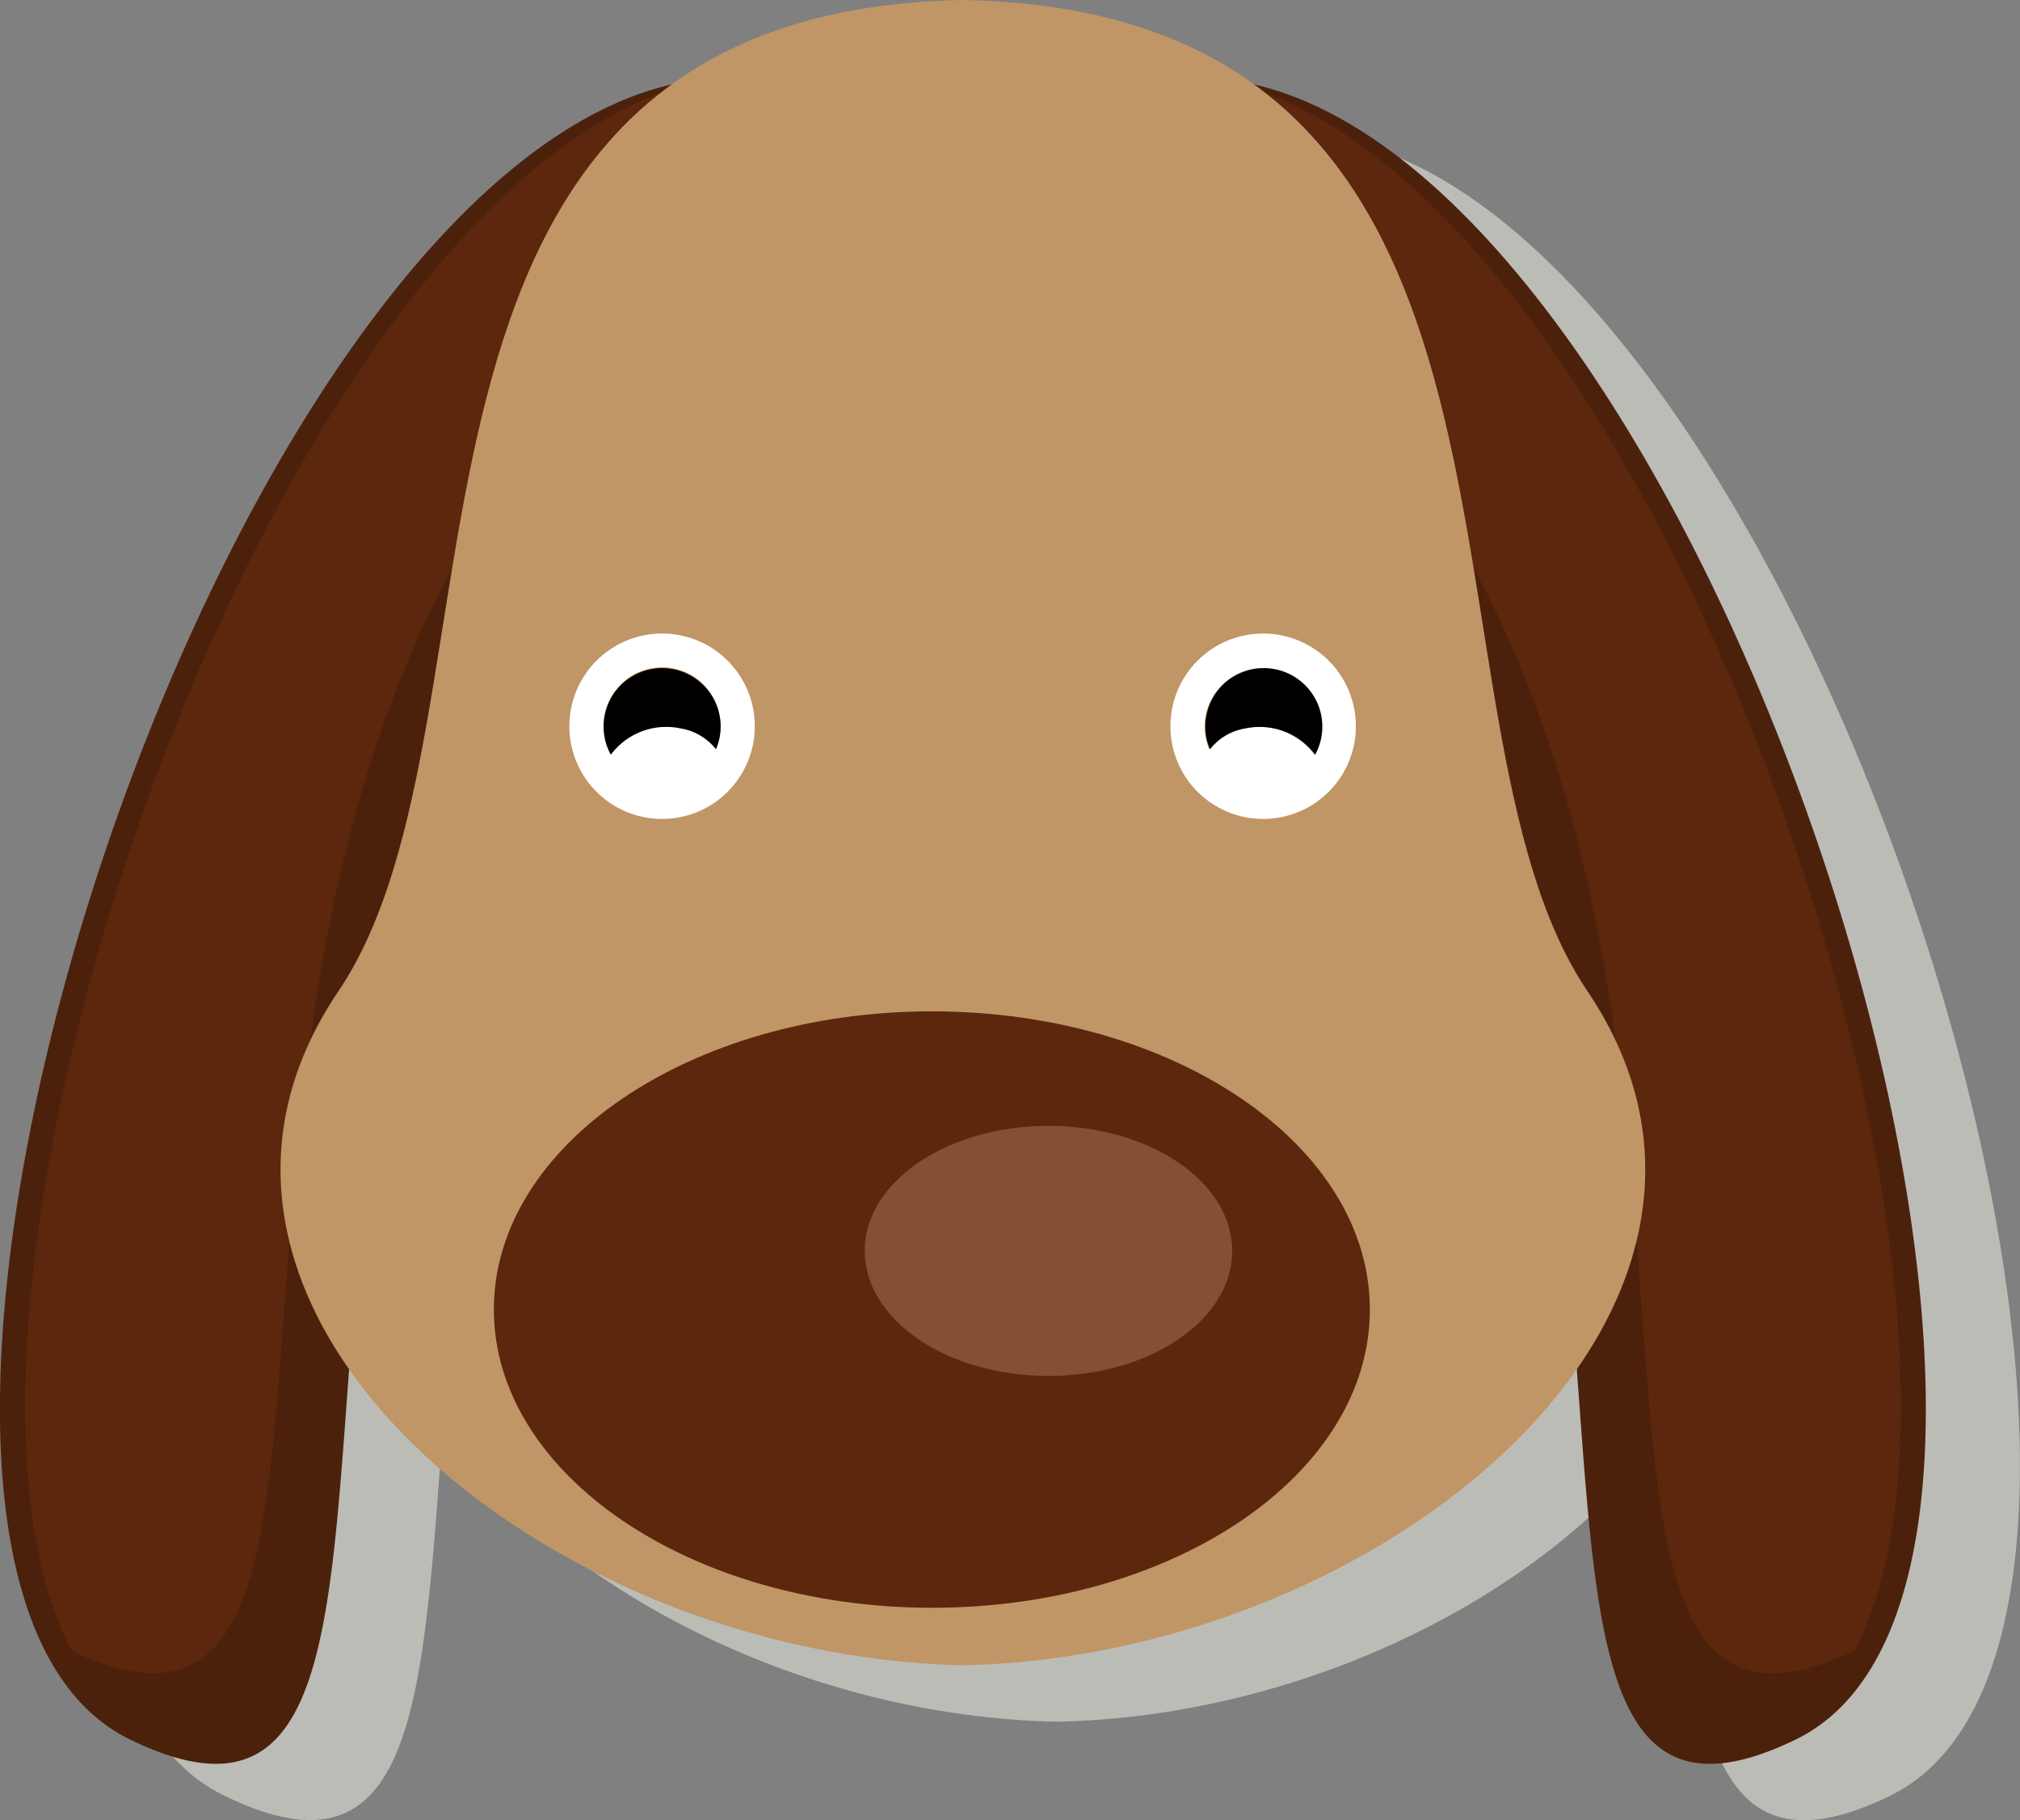 <svg xmlns="http://www.w3.org/2000/svg" viewBox="0 0 107.41 96.81"><rect x="0" y="0" width="107.41" height="96.81" fill="#808080" stroke="none"/><defs><style>.cls-1{fill:#bcbcb7;}.cls-1,.cls-2,.cls-3,.cls-4{fill-rule:evenodd;}.cls-2{fill:#4c210c;}.cls-3{fill:#5c270c;}.cls-4{fill:#c09666;}.cls-5{fill:#844f34;}.cls-6{fill:#fff;}</style></defs><title>hund</title><g id="Lager_2" data-name="Lager 2"><g id="Background"><path class="cls-1" d="M71.7,7.5C68,4.8,63,3.13,56.2,3c-6.79.13-11.77,1.8-15.49,4.5-24.85,5.74-47.56,78.88-28.79,88,10.22,5,10.54-5,11.64-19.7C29.75,84.68,42.95,91.3,56.2,91.57c13.26-.27,26.45-6.9,32.64-15.75,1.1,14.7,1.42,24.67,11.64,19.7C119.26,86.38,96.55,13.25,71.7,7.5Z"/></g><g id="Objects"><path class="cls-2" d="M95.48,92.52c19.27-9.37-5.16-86.18-30.76-88.34a58.75,58.75,0,0,0-4.26,5.34A7.42,7.42,0,0,0,62.2,19.88C96.65,46.4,73.81,103.06,95.48,92.52Z"/><path class="cls-3" d="M98.6,87.8C108.49,68.87,87,7.46,64.2,4.15l-.4.56a7.43,7.43,0,0,0,1.73,10.36C99.86,41.5,77.3,97.86,98.6,87.8Z"/><path class="cls-2" d="M6.92,92.52C-12.35,83.14,12.08,6.34,37.68,4.18a58.08,58.08,0,0,1,4.26,5.34A7.42,7.42,0,0,1,40.2,19.88C5.76,46.4,28.6,103.06,6.92,92.52Z"/><path class="cls-3" d="M3.81,87.8C-6.08,68.87,15.42,7.46,38.2,4.15l.4.56a7.43,7.43,0,0,1-1.73,10.36C2.55,41.5,25.11,97.86,3.81,87.8Z"/><path class="cls-4" d="M51.2,88.57h0c22.38-.46,44.59-19,33.2-35.87C74.48,38,84.35.62,51.2,0h0C18.05.62,27.92,38,18,52.71,6.61,69.55,28.82,88.11,51.2,88.57Z"/><path class="cls-3" d="M72.84,69.65c0,8.76-10.42,15.86-23.28,15.86S26.26,78.4,26.26,69.65,36.69,53.79,49.55,53.79,72.84,60.89,72.84,69.65Z"/><ellipse class="cls-5" cx="55.75" cy="66.53" rx="9.77" ry="6.65"/><path class="cls-6" d="M34.24,43.46a4.93,4.93,0,1,0-3.87-5.8A4.93,4.93,0,0,0,34.24,43.46ZM32.15,38a3.11,3.11,0,1,1,6.11,1.21,3.22,3.22,0,0,1-.19.61,3,3,0,0,0-1.89-1.11,3.67,3.67,0,0,0-3.7,1.39A3.08,3.08,0,0,1,32.15,38Z"/><path d="M36.18,38.74a3,3,0,0,1,1.89,1.11,3.22,3.22,0,0,0,.19-.61,3.11,3.11,0,1,0-5.78.9A3.67,3.67,0,0,1,36.18,38.74Z"/><path class="cls-6" d="M72,37.66a4.93,4.93,0,1,0-3.87,5.8A4.93,4.93,0,0,0,72,37.66Zm-2.11,2.47a3.67,3.67,0,0,0-3.7-1.39,3,3,0,0,0-1.89,1.11,3.23,3.23,0,0,1-.19-.61,3.11,3.11,0,1,1,5.78.9Z"/><path d="M66.23,38.74a3,3,0,0,0-1.89,1.11,3.23,3.23,0,0,1-.19-.61,3.11,3.11,0,1,1,5.78.9A3.67,3.67,0,0,0,66.23,38.74Z"/></g></g></svg>